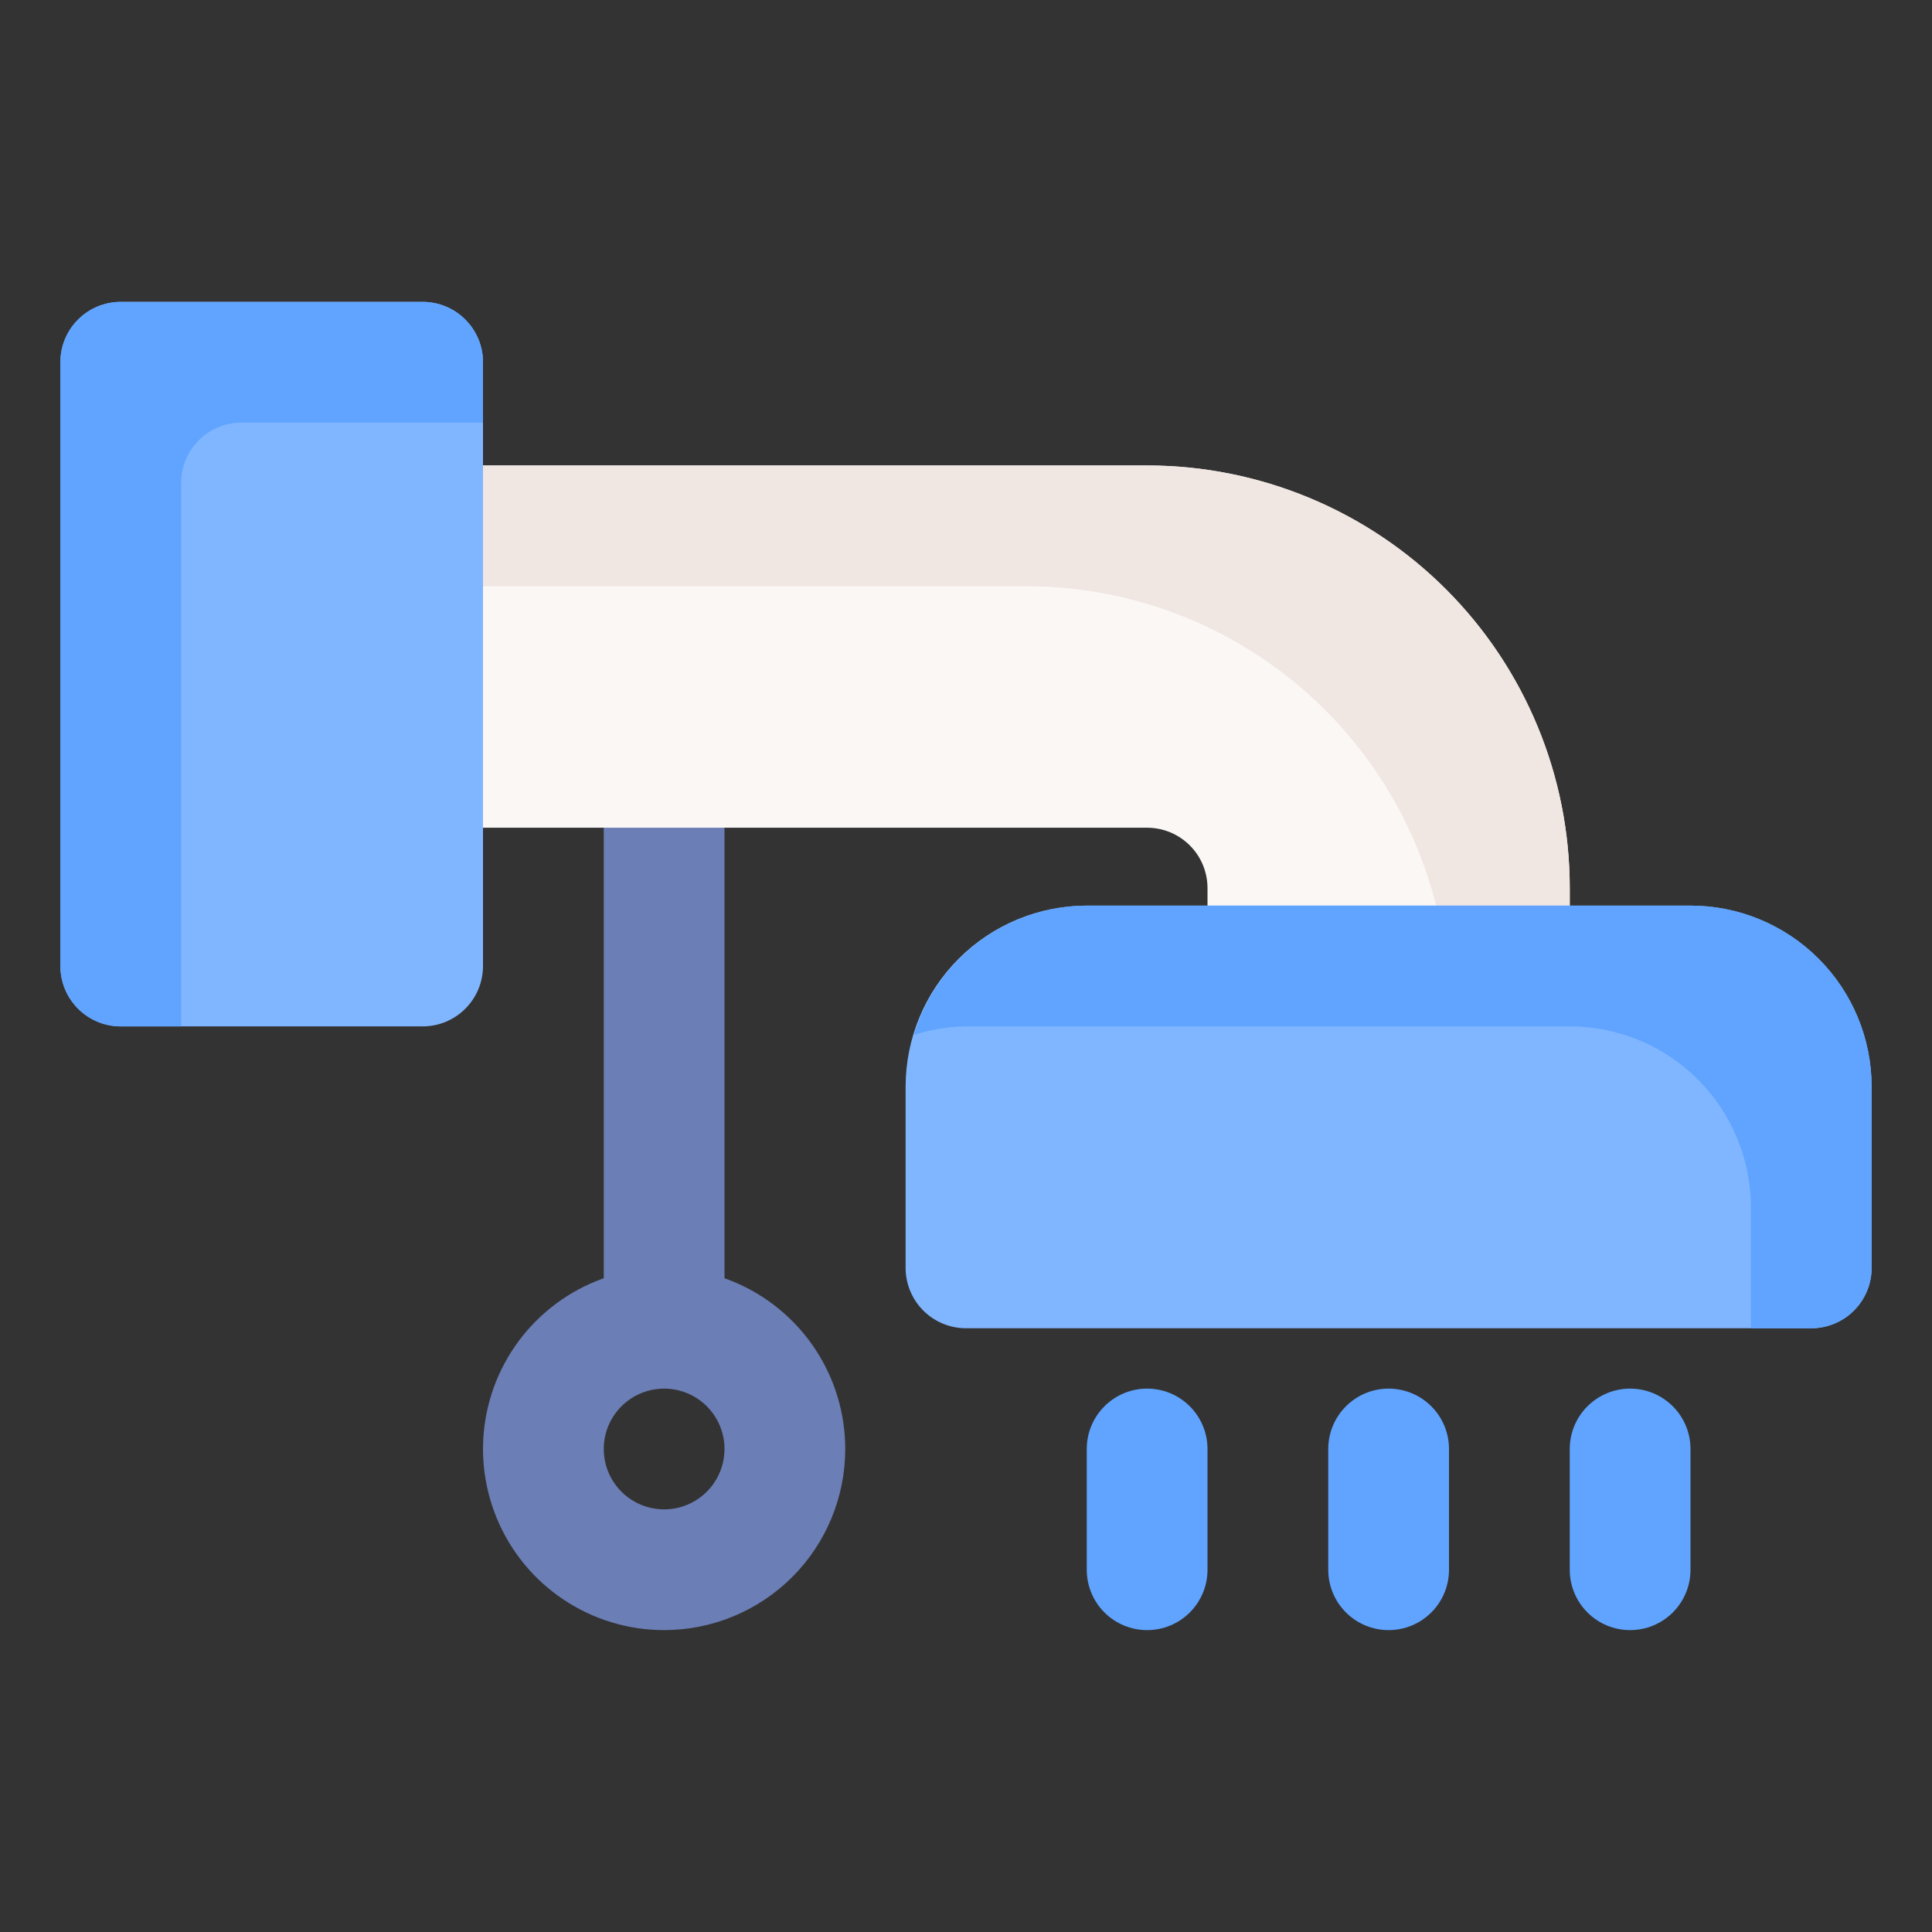 <svg xmlns="http://www.w3.org/2000/svg" width="70" height="70" viewBox="0 0 70 70" fill="none">
  <rect x="0" y="0" width="70" height="70" fill="#333333" stroke="none"/>
  <path d="M21.875 27.803H26.25V48.125H21.875V27.803Z" fill="#6B7EB5"/>
  <path d="M41.562 16.865H15.312C14.732 16.865 14.176 17.096 13.766 17.506C13.355 17.916 13.125 18.473 13.125 19.053V27.803C13.125 28.383 13.355 28.939 13.766 29.349C14.176 29.76 14.732 29.99 15.312 29.99H41.562C42.143 29.99 42.699 30.221 43.109 30.631C43.52 31.041 43.75 31.598 43.75 32.178V35C43.75 35.58 43.98 36.136 44.391 36.546C44.801 36.957 45.357 37.187 45.938 37.187H54.688C55.268 37.187 55.824 36.957 56.234 36.546C56.645 36.136 56.875 35.58 56.875 35V32.178C56.875 28.117 55.262 24.222 52.39 21.35C49.518 18.479 45.624 16.865 41.562 16.865Z" fill="#FAF7F5"/>
  <path d="M41.562 16.865H15.312C14.732 16.865 14.176 17.096 13.766 17.506C13.355 17.916 13.125 18.473 13.125 19.053V21.24H37.188C41.249 21.24 45.143 22.854 48.015 25.725C50.887 28.597 52.5 32.492 52.5 36.553V37.187H54.688C55.268 37.187 55.824 36.957 56.234 36.546C56.645 36.136 56.875 35.58 56.875 35V32.178C56.875 28.117 55.262 24.222 52.39 21.35C49.518 18.479 45.624 16.865 41.562 16.865Z" fill="#F0E6E2"/>
  <path d="M15.312 10.938H4.375C3.167 10.938 2.188 11.917 2.188 13.125V35C2.188 36.208 3.167 37.188 4.375 37.188H15.312C16.521 37.188 17.5 36.208 17.5 35V13.125C17.5 11.917 16.521 10.938 15.312 10.938Z" fill="#80B6FF"/>
  <path d="M6.562 17.5C6.562 16.92 6.793 16.363 7.203 15.953C7.613 15.543 8.17 15.312 8.75 15.312H17.5V13.125C17.5 12.545 17.27 11.988 16.859 11.578C16.449 11.168 15.893 10.938 15.312 10.938H4.375C3.795 10.938 3.238 11.168 2.828 11.578C2.418 11.988 2.188 12.545 2.188 13.125V35C2.188 35.58 2.418 36.137 2.828 36.547C3.238 36.957 3.795 37.188 4.375 37.188H6.562V17.5Z" fill="#60A4FF"/>
  <path d="M61.25 32.812H39.375C37.635 32.812 35.965 33.504 34.735 34.735C33.504 35.965 32.812 37.635 32.812 39.375V45.938C32.812 46.518 33.043 47.074 33.453 47.484C33.863 47.895 34.42 48.125 35 48.125H65.625C66.205 48.125 66.762 47.895 67.172 47.484C67.582 47.074 67.812 46.518 67.812 45.938V39.375C67.812 37.635 67.121 35.965 65.89 34.735C64.66 33.504 62.99 32.812 61.25 32.812Z" fill="#80B6FF"/>
  <path d="M61.25 32.812H39.375C37.968 32.819 36.601 33.278 35.475 34.12C34.348 34.963 33.522 36.146 33.119 37.494C33.728 37.301 34.362 37.197 35 37.188H56.875C58.616 37.188 60.285 37.879 61.516 39.11C62.746 40.34 63.438 42.01 63.438 43.75V48.125H65.625C66.206 48.125 66.762 47.895 67.172 47.484C67.582 47.074 67.813 46.518 67.813 45.938V39.375C67.813 37.635 67.121 35.965 65.891 34.735C64.66 33.504 62.991 32.812 61.25 32.812Z" fill="#60A4FF"/>
  <path d="M24.062 59.062C22.765 59.062 21.496 58.678 20.417 57.956C19.337 57.235 18.496 56.211 18 55.011C17.503 53.812 17.373 52.493 17.626 51.22C17.879 49.947 18.504 48.777 19.422 47.86C20.34 46.942 21.509 46.317 22.782 46.064C24.055 45.81 25.375 45.94 26.574 46.437C27.773 46.934 28.798 47.775 29.519 48.854C30.24 49.933 30.625 51.202 30.625 52.5C30.625 54.24 29.934 55.91 28.703 57.14C27.472 58.371 25.803 59.062 24.062 59.062ZM24.062 50.312C23.63 50.312 23.207 50.441 22.847 50.681C22.488 50.922 22.207 51.263 22.041 51.663C21.876 52.063 21.833 52.502 21.917 52.927C22.001 53.351 22.21 53.741 22.516 54.047C22.822 54.353 23.211 54.561 23.636 54.645C24.06 54.73 24.5 54.687 24.9 54.521C25.299 54.355 25.641 54.075 25.881 53.715C26.122 53.356 26.25 52.933 26.25 52.5C26.25 51.92 26.02 51.363 25.609 50.953C25.199 50.543 24.643 50.312 24.062 50.312Z" fill="#6B7EB5"/>
  <path d="M41.562 59.062C40.982 59.062 40.426 58.832 40.016 58.422C39.605 58.012 39.375 57.455 39.375 56.875V52.5C39.375 51.92 39.605 51.363 40.016 50.953C40.426 50.543 40.982 50.312 41.562 50.312C42.143 50.312 42.699 50.543 43.109 50.953C43.52 51.363 43.75 51.92 43.75 52.5V56.875C43.75 57.455 43.52 58.012 43.109 58.422C42.699 58.832 42.143 59.062 41.562 59.062Z" fill="#60A4FF"/>
  <path d="M50.312 59.062C49.732 59.062 49.176 58.832 48.766 58.422C48.355 58.012 48.125 57.455 48.125 56.875V52.5C48.125 51.92 48.355 51.363 48.766 50.953C49.176 50.543 49.732 50.312 50.312 50.312C50.893 50.312 51.449 50.543 51.859 50.953C52.27 51.363 52.5 51.92 52.5 52.5V56.875C52.5 57.455 52.27 58.012 51.859 58.422C51.449 58.832 50.893 59.062 50.312 59.062Z" fill="#60A4FF"/>
  <path d="M59.062 59.062C58.482 59.062 57.926 58.832 57.516 58.422C57.105 58.012 56.875 57.455 56.875 56.875V52.5C56.875 51.92 57.105 51.363 57.516 50.953C57.926 50.543 58.482 50.312 59.062 50.312C59.643 50.312 60.199 50.543 60.609 50.953C61.02 51.363 61.25 51.92 61.25 52.5V56.875C61.25 57.455 61.02 58.012 60.609 58.422C60.199 58.832 59.643 59.062 59.062 59.062Z" fill="#60A4FF"/>
</svg>
